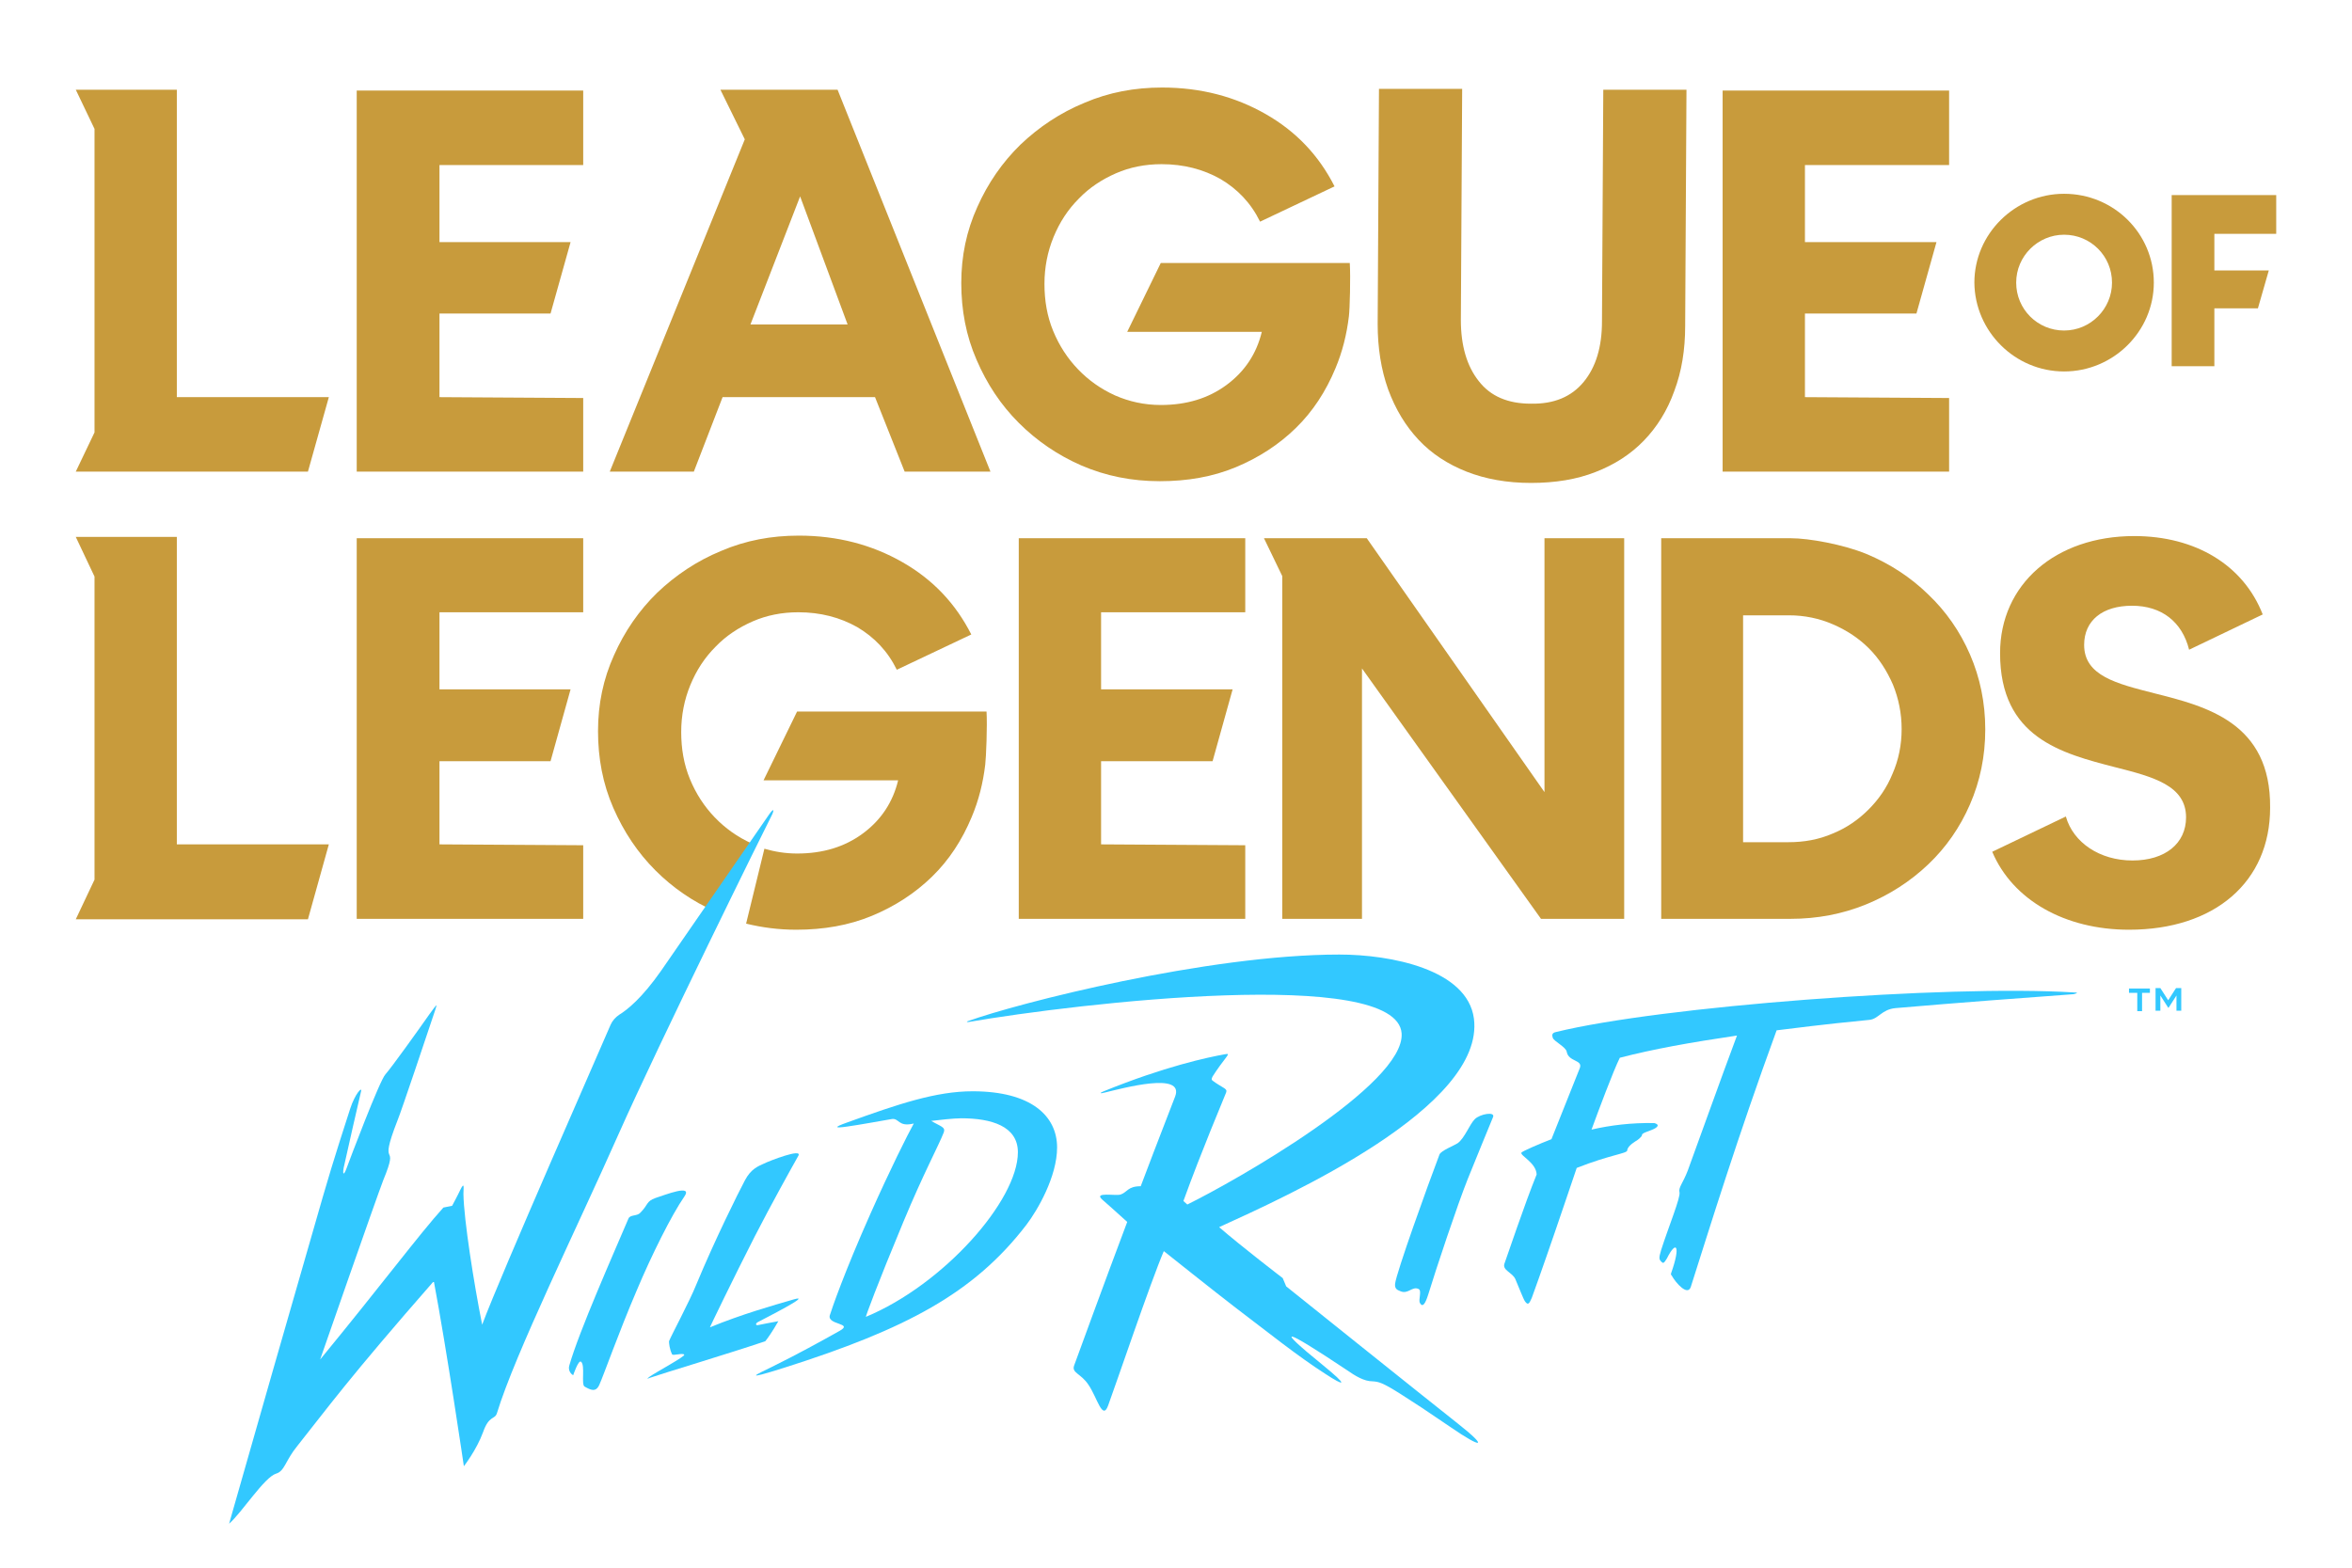 <?xml version="1.0" encoding="UTF-8"?>
<svg width="540" height="360" version="1.1" viewBox="0 0 540 360" xml:space="preserve" xmlns="http://www.w3.org/2000/svg" xmlns:cc="http://creativecommons.org/ns#" xmlns:dc="http://purl.org/dc/elements/1.1/" xmlns:rdf="http://www.w3.org/1999/02/22-rdf-syntax-ns#">
<style type="text/css">
	.st0{fill:#C89B3C;}
	.st1{fill:#32C8FF;}
</style>
<g transform="translate(-126,-121)">
	
		<path class="st0" d="m620.6 280.2c-8.6-2.2-16.1-4-16.1-11.1 0-5.6 4.2-9 11-9s11.5 3.7 13.1 10.1l16.9-8.1c-4.4-11.3-15.4-18-29.5-18-18.1 0-30.8 11.1-30.8 26.9 0 19.4 14.1 23 26.5 26.2 8.7 2.2 16.2 4.2 16.2 11.5 0 6-4.8 9.9-12.3 9.9s-13.6-4.1-15.3-10.1l-16.9 8.1c4.7 11.1 16.7 17.9 31.4 17.9 19.7 0 32.4-11 32.4-28 0.2-19.6-14.7-23.3-26.6-26.3z"/>
		<polygon class="st0" points="624.6 205.1 634.4 205.1 634.4 191.8 644.4 191.8 646.9 183.1 634.4 183.1 634.4 174.7 648.6 174.7 648.6 165.8 624.6 165.8"/>
		<path class="st0" d="m599.9 206.3c11.3 0 20.6-9.2 20.6-20.4 0-11.3-9.2-20.4-20.6-20.4-11.3 0-20.6 9.2-20.6 20.4 0.1 11.2 9.3 20.4 20.6 20.4zm0-31.4c6.1 0 11 4.9 11 11 0 6-4.9 11-11 11s-11-4.9-11-11 5-11 11-11z"/>
		<polygon class="st0" points="416.2 244.6 420.4 253.3 420.4 332 438.7 332 438.7 274.5 479.8 332 498.9 332 498.9 244.6 480.6 244.6 480.6 302.9 439.8 244.6"/>
		<path class="st0" d="m554.5 248.2c-5.4-2.2-13.2-3.6-17.3-3.6h-29.8v87.4h29.7c6.1 0 11.9-1.1 17.3-3.3s10.2-5.3 14.3-9.2 7.3-8.5 9.6-13.8 3.5-11 3.5-17.2c0-6.1-1.2-11.9-3.5-17.2s-5.5-9.9-9.6-13.8c-4-3.9-8.7-7-14.2-9.3zm6 50.5c-1.3 3.2-3.2 5.9-5.5 8.2s-5 4.2-8.2 5.5c-3.2 1.4-6.6 2-10.2 2h-10.4v-52.1h10.5c3.6 0 7 0.7 10.2 2.1s5.9 3.2 8.2 5.5 4.1 5.1 5.5 8.3c1.3 3.2 2 6.6 2 10.2 0 3.7-0.7 7.1-2.1 10.3z"/>
		<polygon class="st0" points="207.9 244.6 207.9 332 259.9 332 259.9 315.1 226.9 314.9 226.9 295.8 252.4 295.8 257 279.3 226.9 279.3 226.9 261.6 259.9 261.6 259.9 244.6"/>
		<polygon class="st0" points="409 279.3 378.8 279.3 378.8 261.6 411.9 261.6 411.9 244.6 359.9 244.6 359.9 332 411.9 332 411.9 315.1 378.8 314.9 378.8 295.8 404.4 295.8"/>
		<path class="st0" d="m451.7 222c3 3.2 6.7 5.6 11 7.3s9.3 2.6 14.8 2.6 10.5-0.8 14.8-2.5c4.4-1.7 8.1-4.1 11.1-7.2s5.4-6.9 7-11.4c1.7-4.5 2.5-9.5 2.5-14.9l0.3-54.3h-19.1l-0.3 53.2c0 5.9-1.4 10.5-4.2 13.9s-6.8 5.1-12.1 5c-5.3 0-9.3-1.7-12-5.2-2.7-3.4-4.1-8.1-4.1-14l0.3-53.1h-19.1l-0.3 54c0 5.5 0.8 10.5 2.4 15 1.7 4.6 4 8.4 7 11.6z"/>
		<path class="st0" d="m359.9 218.1c4.1 4.1 8.9 7.4 14.4 9.8 5.6 2.4 11.5 3.6 18 3.6 6.3 0 12.1-1 17.4-3.2s9.9-5.2 13.8-9 6.9-8.4 9.1-13.7c1.6-3.8 2.6-7.8 3.1-12 0.2-1.6 0.4-8.9 0.2-12.2h-43.4l-7.7 15.8h30.9c-1.2 5-3.9 9.1-8.1 12.2s-9.2 4.6-15.1 4.6c-3.8 0-7.3-0.8-10.5-2.2-3.3-1.5-6.1-3.5-8.5-6s-4.3-5.4-5.7-8.8-2-7-2-10.8 0.7-7.4 2.1-10.8 3.3-6.3 5.8-8.8c2.4-2.5 5.3-4.4 8.5-5.8s6.7-2.1 10.5-2.1c5.1 0 9.6 1.2 13.5 3.4 3.9 2.3 7 5.5 9.1 9.8l17.1-8.1c-3.6-7.1-8.8-12.6-15.8-16.6s-14.9-6.1-23.8-6.1c-6.3 0-12.2 1.1-17.8 3.5-5.6 2.3-10.5 5.6-14.7 9.6-4.2 4.1-7.5 8.9-9.9 14.3-2.5 5.5-3.7 11.3-3.7 17.5s1.1 12.1 3.5 17.6c2.4 5.6 5.6 10.4 9.7 14.5z"/>
		<polygon class="st0" points="143.4 141.6 147.7 150.6 147.7 220.3 143.4 229.3 196.7 229.3 201.5 212.2 166.6 212.2 166.6 141.6"/>
		<polygon class="st0" points="143.4 244.3 147.7 253.4 147.7 323 143.4 332.1 196.7 332.1 201.5 314.9 166.6 314.9 166.6 244.3"/>
		<polygon class="st0" points="207.9 141.8 207.9 229.3 259.9 229.3 259.9 212.4 226.9 212.2 226.9 193 252.4 193 257 176.6 226.9 176.6 226.9 158.9 259.9 158.9 259.9 141.8"/>
		<polygon class="st0" points="521.5 141.8 521.5 229.3 573.5 229.3 573.5 212.4 540.4 212.2 540.4 193 566 193 570.6 176.6 540.4 176.6 540.4 158.9 573.5 158.9 573.5 141.8"/>
		<path class="st0" d="m285.3 229.3 6.6-17.1h35l6.8 17.1h19.7l-35.1-87.7h-26.9l5.6 11.4-31 76.3zm24.4-63.2 10.9 29.4h-22.3z"/>
		
			<path class="st0" d="m299.3 315c-0.2-0.1-0.5-0.2-0.7-0.3-3.3-1.5-6.1-3.5-8.5-6s-4.3-5.4-5.7-8.8-2-7-2-10.8 0.7-7.4 2.1-10.8 3.3-6.3 5.8-8.8c2.4-2.5 5.3-4.4 8.5-5.8s6.7-2.1 10.5-2.1c5.1 0 9.6 1.2 13.5 3.4 3.9 2.3 7 5.5 9.1 9.8l17.1-8.1c-3.6-7.1-8.8-12.6-15.8-16.6s-14.9-6.1-23.8-6.1c-6.3 0-12.2 1.1-17.8 3.5-5.6 2.3-10.5 5.6-14.7 9.6-4.2 4.1-7.5 8.9-9.9 14.3-2.5 5.5-3.7 11.3-3.7 17.5s1.1 12.1 3.5 17.6 5.6 10.3 9.7 14.4c3.9 3.9 8.5 7.1 13.7 9.4z"/>
			<path class="st0" d="m352.5 284.4h-43.5l-7.7 15.8h30.9c-1.2 5-3.9 9.1-8.1 12.2s-9.2 4.6-15.1 4.6c-2.6 0-5.1-0.4-7.5-1.1l-4.2 17.2c3.7 0.9 7.5 1.4 11.5 1.4 6.3 0 12.1-1 17.4-3.2s9.9-5.2 13.8-9 6.9-8.4 9.1-13.7c1.6-3.8 2.6-7.8 3.1-12 0.2-1.6 0.5-8.9 0.3-12.2z"/>
		
	
	
		<path class="st1" d="m267.9 381.7c9.4-21.2 34.2-71.4 35.1-73.1 0.8-1.5 0.8-2.3-0.4-0.6-6 8.7-15.9 23-24.8 35.9-4.4 6.3-7.8 9-9.6 10.1-0.9 0.6-1.6 1.4-2 2.3-2.5 5.9-25.1 57.1-29.5 68.9-1.9-9.5-4.2-24.1-4.3-30 0-1.4 0.3-3-0.7-1-0.5 1.1-1.9 3.7-1.9 3.7l-2 0.4c-5.6 6.2-14 17.5-28.3 34.9 0 0 12.8-36.8 14.5-41.2 4-9.7-1.5-1.5 3.3-13.8 0.8-1.9 6.9-20.1 8.6-25.2 0.6-1.8 0.4-1.4-1.3 0.9-2.6 3.7-8.6 12.1-10.1 13.8-1.3 1.3-8.4 20.1-8.9 21.5-0.6 1.7-1 1.7-0.7 0 0.7-3.2 3.6-16 4-17.6 0.3-1.2-1.4 0.6-2.5 4-0.8 2.5-3.8 11.6-6.3 20.3-2.2 7.5-21 73.1-21.5 75 2.9-2.5 8.1-10.7 10.8-11.5 2-0.6 2.1-3 4.9-6.4 7-8.8 11.6-15.3 31.3-37.8 3 15.9 6.9 42.5 6.9 42.5s2.9-3.7 4.4-7.8c1.4-4 2.7-2.8 3.2-4.4 4.1-13.5 18.4-42.6 27.8-63.8z"/>
		<path class="st1" d="m361.7 402.2c2.5-3.3 7-11 7-17.7 0-7.2-5.9-12.9-19.4-12.9-8.4 0-17 2.9-28.9 7.2-3.1 1.1-2.7 1.3 0.1 0.9 2.9-0.4 8.3-1.4 10.1-1.7 1.9-0.4 1.5 1.9 5.2 1-1.4 2.5-5.4 10.5-9.9 20.6-6.1 13.7-8.9 21.9-9.4 23.5-0.5 2.2 5.5 1.7 2.3 3.5-4.1 2.3-9.7 5.4-15.8 8.4-3.3 1.6-6.8 3.2 3 0.1 28-8.9 43.6-17.1 55.7-32.9zm-28.3-0.6c4.7-11.3 8.1-17.5 9.3-20.6 0.4-1.2-0.7-1.3-2.9-2.6 1.7-0.2 5.1-0.6 6.9-0.6 6.9 0 13 1.8 13 7.8 0 11.1-17.1 30.4-34.9 37.8-0.1 0 2.6-7.4 8.6-21.8z"/>
		<path class="st1" d="m421.3 416.4-0.8-1.9s-9.4-7.2-14.6-11.7c15.8-7.2 61.1-27.6 58.5-47.9-1.5-11.3-19.1-14.7-30.9-14.7-30.3 0-74 11.2-85.3 15.3-0.3 0.1-0.3 0.2 0.1 0.2 25.5-4.4 98.4-12.8 99.5 2.6 0.8 11.8-38.4 34-49.2 39.3l-0.9-0.8c4.2-11.6 9.1-23.1 9.8-24.9 0.2-0.5 0-0.7-0.4-1-0.5-0.3-2-1.2-2.5-1.6-0.5-0.3-0.5-0.5-0.2-1.1 1-1.6 2.5-3.6 3.2-4.5 0.6-0.8 0.3-0.7-0.4-0.6-3.9 0.7-13.8 2.8-27.8 8.5-1 0.4-0.9 0.6 0.2 0.3 4.2-1 18.4-4.9 16.2 0.9-0.7 1.9-3.6 9.2-7.9 20.6-3 0-3.1 1.4-4.6 1.9-1.1 0.4-6.4-0.7-4.2 1.2 1.6 1.4 2.5 2.2 5.7 5.1-4.8 12.7-12.2 33-12.2 33-0.6 1.7 1.6 1.8 3.3 4.4 2 2.9 3.2 8.3 4.5 4.8 1.6-4.3 9.8-28.5 12.8-35.5 0 0 12.3 9.8 16.1 12.7 7.9 6 14.6 11.4 21 15.5 4.4 2.9 5.6 3-0.8-2.2-10.7-8.7-9.3-8.7 5.7 1.3 2 1.4 4 2.6 5.9 2.6 1.4 0.1 2.2 0.2 6.6 3 3.3 2.1 5.6 3.6 11.3 7.5 7.4 5.1 8.8 4.8 1.7-0.8s-39.4-31.5-39.4-31.5z"/>
		<path class="st1" d="m602.1 348.9c-29.2-1.8-94.9 3.2-118.9 9.1-0.9 0.2-0.9 0.7-0.7 1.3 0.2 0.8 3 2.1 3.2 3.2 0.4 2.4 3.8 1.8 3 3.8s-6.5 16.3-6.5 16.3c-2.6 1-6.8 2.8-6.9 3.1-0.3 0.7 3.4 2.3 3.5 5-2.8 6.9-6.8 18.9-7.4 20.5-0.5 1.5 1.8 2 2.5 3.5 0.7 1.6 1.8 4.5 2.2 5.1 0.8 1.2 1.1 0.3 1.6-0.8 0.6-1.6 2.5-7 3.4-9.6 1.8-5.1 6.9-20.2 6.9-20.2 7.6-3 11.5-3.3 11.6-4 0-1.1 2.2-2.3 2.2-2.3s1.2-0.8 1.2-1.3 2-0.9 3-1.5 0.6-1-0.2-1.2c-5.2-0.1-10.1 0.5-14.4 1.5 1.5-4.1 5-13.5 6.5-16.5 7.7-2 16.1-3.5 26.9-5.1-3.2 8.5-10.4 28.6-11.3 31-1.1 2.9-2.2 3.9-1.9 5s-2.5 7.9-4.2 13.2c-0.6 2-0.5 2.2 0.1 2.8 0.3 0.3 0.5 0.4 1.2-0.8 2.2-4.4 3.2-2.9 1 3.3-0.1 0.3-0.1 0.4 0.1 0.6 1 1.8 3.7 4.8 4.4 2.6 4.5-14.1 10.7-34.3 19.7-58.9 12.8-1.6 16.4-1.9 21.3-2.4 2.1-0.2 2.8-2.4 6-2.7 13.9-1.2 29.8-2.4 40.9-3.2 0.8-0.2 1.2-0.4 0-0.4z"/>
		<path class="st1" d="m276.5 396.1c-2.2 0.8-1.6 1.5-3.5 3.4-0.7 0.8-2.3 0.4-2.7 1.3-3.4 8-11.4 26-13.6 33.8-0.3 1 0.3 1.9 0.9 2.2 0 0 1.2-3.6 1.8-3.1 1 0.8 0 5.2 0.8 5.7 1.4 0.8 2.6 1.4 3.4-0.4 1-2.2 4.4-11.9 8.6-21.7 3.4-8.1 8-17.3 10.9-21.5 2.1-3-4.4-0.4-6.6 0.3z"/>
		<path class="st1" d="m299.3 404.9c3.8-7.4 8.2-15.3 10-18.5 1-1.8-6.7 1.2-7.9 1.8-1.3 0.6-3 1.2-4.4 3.9-1.5 2.8-7 13.9-11.1 23.8-1.6 4-5.8 11.8-6.3 13.1 0 0.5 0.1 1.7 0.7 3 0.2 0.4 2.5-0.4 2.8 0.1 0.2 0.4-6.3 3.9-7.9 5-0.8 0.6-0.7 0.6 0 0.3 3.2-1.1 18.2-5.6 26.5-8.4 0.5-0.6 1.7-2.3 3-4.6-1.1 0.2-3.8 0.7-4.7 0.9-0.4 0.1-0.7-0.3 0-0.7 1.3-0.7 13-6.6 8.2-5.2s-11.9 3.4-19.2 6.4c-0.1 0.1 5.4-11.3 10.3-20.9z"/>
		<path class="st1" d="m464.6 378c-1.2 1.2-2.3 4.3-3.9 5.5-0.9 0.6-3.8 1.7-4.2 2.6-2.7 7.1-9.9 27.1-10.2 29.7-0.1 1.1 0.4 1.4 1.2 1.7 1.8 0.8 2.7-1.2 4.2-0.5 0.8 0.4-0.1 2.5 0.3 3.2 0.6 1.1 1.2 0.3 1.9-1.9 1.8-5.9 6.7-20.6 9.1-26.6 2.3-5.7 4.2-10.3 5.8-14.2 0.5-1.3-3-0.7-4.2 0.5z"/>
		
			<path class="st1" d="m616.6 349h-1.8v-1h4.8v1h-1.8v4.2h-1.1v-4.2zm4.2-1.1h1.2l1.8 2.8 1.8-2.8h1.2v5.2h-1.1v-3.5l-1.8 2.8h-0.1l-1.8-2.8v3.5h-1.1v-5.2z"/>
		
	
</g>
</svg>
